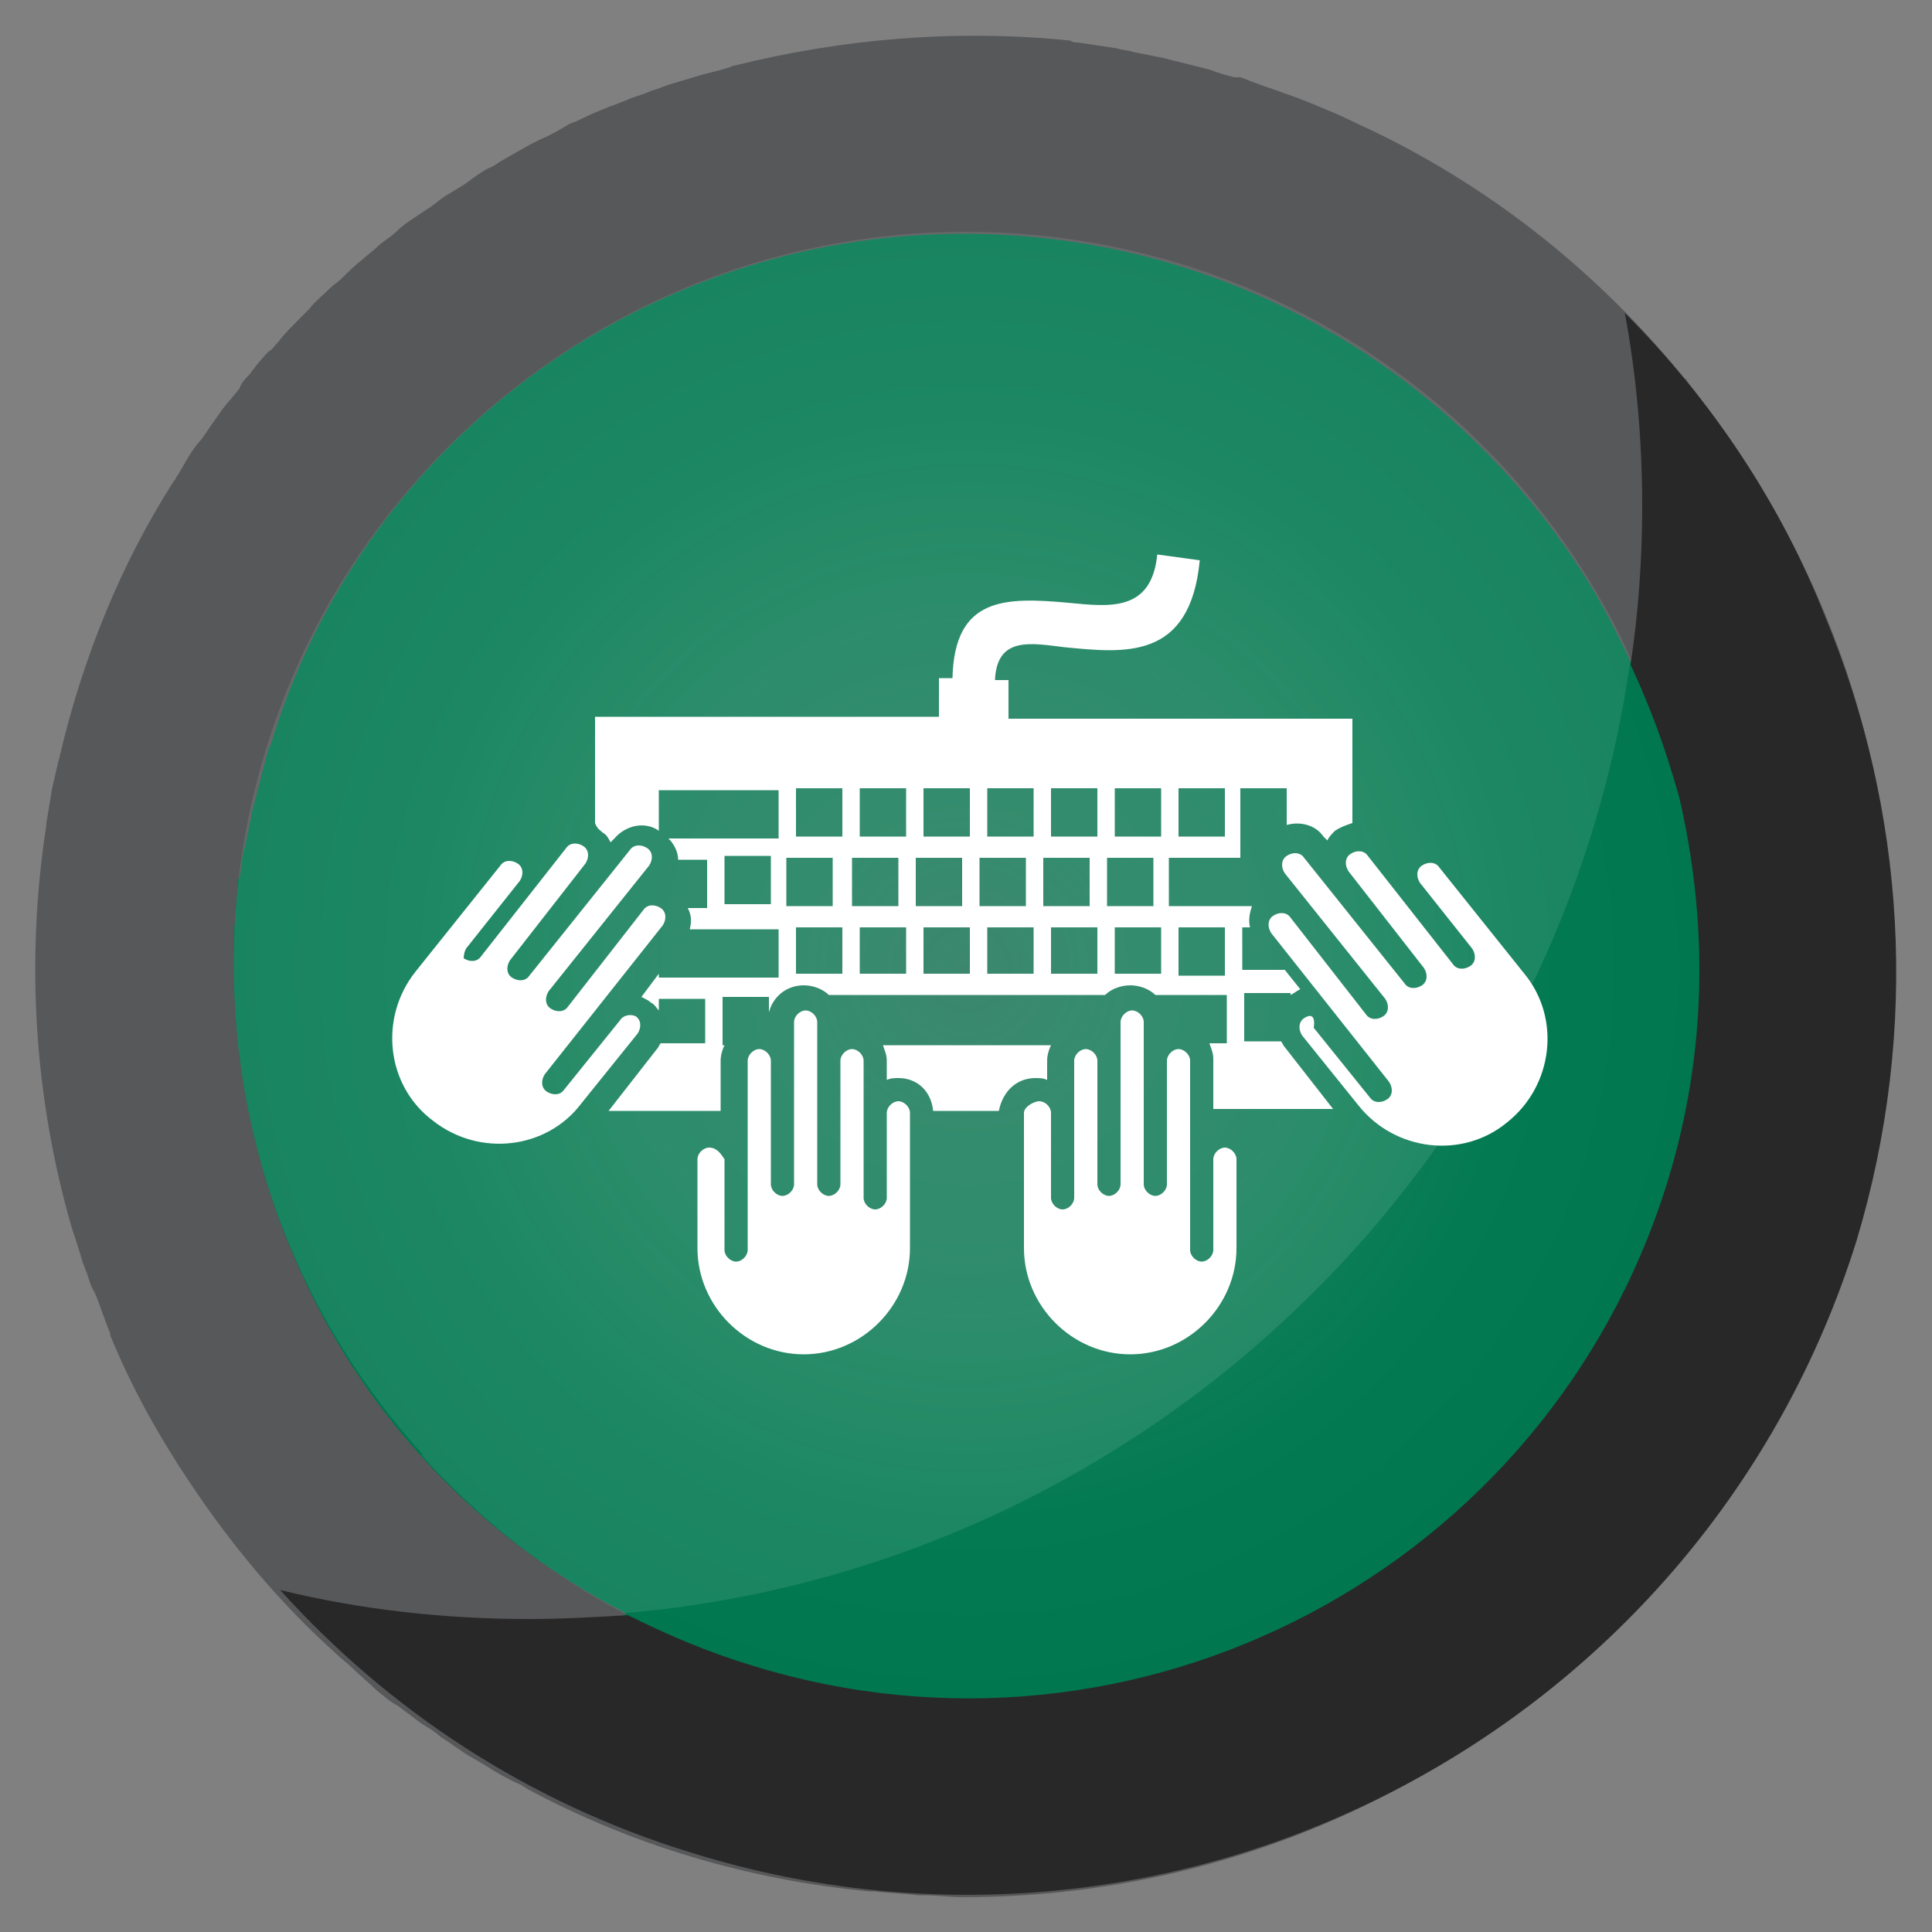 <?xml version="1.0" encoding="utf-8"?>
<!-- Generator: Adobe Illustrator 27.2.0, SVG Export Plug-In . SVG Version: 6.00 Build 0)  -->
<svg version="1.1" id="Layer_1" xmlns="http://www.w3.org/2000/svg" xmlns:xlink="http://www.w3.org/1999/xlink" x="0px" y="0px"
	 viewBox="0 0 100 100" style="enable-background:new 0 0 100 100;" xml:space="preserve">
<rect x="0" y="0" width="100" height="100" fill="#808080" stroke="none"/>
<style type="text/css">
	.st0{fill:url(#SVGID_1_);}
	.st1{fill:#57585A;}
	.st2{fill:#282828;}
	.st3{opacity:0.1;fill:#FFFFFF;enable-background:new    ;}
	.st4{fill:#FFFFFF;}
	.st5{fill-rule:evenodd;clip-rule:evenodd;fill:#FFFFFF;}
</style>
<radialGradient id="SVGID_1_" cx="50.052" cy="1538.1" r="38.476" gradientTransform="matrix(1 0 0 1 0 -1488)" gradientUnits="userSpaceOnUse">
	<stop  offset="0" style="stop-color:#007850;stop-opacity:0.7"/>
	<stop  offset="0.229" style="stop-color:#057F55;stop-opacity:0.8"/>
	<stop  offset="0.48" style="stop-color:#098057;stop-opacity:0.9"/>
	<stop  offset="0.74" style="stop-color:#047A52"/>
	<stop  offset="1" style="stop-color:#00774F"/>
</radialGradient>
<path class="st0" d="M83.2,30.5c-6.7-11.4-19.1-18.9-33.1-18.9c-21.2,0-38.5,17.3-38.5,38.5c0,9.9,3.7,19,9.9,25.8h-0.1
	c7,7.8,17.3,12.7,28.6,12.7c21.2,0,38.5-17.3,38.5-38.5C88.6,43,86.6,36.3,83.2,30.5z"/>
<path class="st1" d="M88.3,21c-0.3-0.4-0.7-0.9-1-1.3c0,0,0-0.1-0.1-0.1l0,0c-4.3-5.3-9.8-9.8-16.3-12.9l0,0c-0.7-0.3-1.4-0.7-2.2-1
	c-0.2-0.1-0.5-0.2-0.7-0.3c-0.5-0.2-1-0.4-1.6-0.6c-0.5-0.2-0.9-0.3-1.4-0.5c-0.3-0.1-0.5-0.2-0.8-0.3c-0.1,0-0.2,0-0.3,0
	c-0.4-0.1-0.8-0.2-1.3-0.4c-0.4-0.1-0.8-0.2-1.2-0.3S60.6,3.1,60.2,3c-0.5-0.1-1-0.2-1.5-0.3c-0.3-0.1-0.6-0.1-0.9-0.2
	c-0.7-0.1-1.3-0.2-2-0.3c-0.1,0-0.3,0-0.4-0.1C49.5,1.5,43.6,2,38,3.4c-0.1,0-0.2,0.1-0.3,0.1c-0.6,0.2-1.2,0.3-1.8,0.5
	c-0.3,0.1-0.7,0.2-1,0.3c-0.4,0.1-0.8,0.3-1.2,0.4c-0.4,0.2-0.9,0.3-1.3,0.5c-0.3,0.1-0.5,0.2-0.8,0.3c-0.5,0.2-1,0.4-1.4,0.6
	c-0.2,0.1-0.4,0.2-0.7,0.3C29,6.7,28.5,7,28,7.2c-0.2,0.1-0.4,0.2-0.6,0.3C26.9,7.8,26.5,8,26,8.3c-0.2,0.1-0.4,0.3-0.7,0.4
	c-0.4,0.2-0.8,0.5-1.2,0.8c-0.3,0.2-0.5,0.3-0.8,0.5c-0.4,0.2-0.7,0.5-1,0.7s-0.6,0.4-0.9,0.6c-0.3,0.2-0.6,0.4-0.9,0.7
	s-0.7,0.5-1,0.8c-0.2,0.2-0.5,0.4-0.7,0.6c-0.4,0.3-0.7,0.6-1.1,1c-0.2,0.2-0.4,0.3-0.6,0.5c-0.4,0.4-0.8,0.7-1.1,1.1
	c-0.2,0.2-0.3,0.3-0.5,0.5c-0.4,0.4-0.8,0.8-1.1,1.2c-0.2,0.2-0.3,0.4-0.5,0.5c-0.4,0.4-0.7,0.8-1,1.2c-0.2,0.2-0.4,0.4-0.5,0.7
	c-0.3,0.4-0.6,0.7-0.9,1.1c-0.2,0.3-0.5,0.7-0.7,1s-0.4,0.6-0.6,0.8c-0.4,0.5-0.7,1.1-1,1.6c-0.1,0.1-0.1,0.2-0.2,0.3
	C6.3,29.1,4.3,34,3.1,39.1c0,0.1-0.1,0.3-0.1,0.4c-0.1,0.4-0.2,0.9-0.3,1.3c-0.1,0.6-0.2,1.2-0.3,1.8v0.1
	c-1.1,7.1-0.6,14.2,1.3,20.8c0.2,0.6,0.4,1.2,0.6,1.9c0.1,0.2,0.1,0.3,0.2,0.5c0.1,0.3,0.2,0.7,0.4,1c0.3,0.7,0.5,1.4,0.8,2.1
	c0,0,0,0,0,0.1c1.1,2.7,2.5,5.2,4.1,7.6c2.2,3.3,4.7,6.3,7.6,8.9c0.3,0.3,0.6,0.5,0.8,0.7c0.4,0.4,0.9,0.8,1.3,1.2
	c0.4,0.3,0.7,0.6,1.1,0.8c0.4,0.3,0.8,0.6,1.2,0.9c0.3,0.2,0.7,0.4,1,0.7c0.5,0.3,1,0.7,1.5,1c0.2,0.1,0.5,0.3,0.7,0.4
	c0.6,0.4,1.3,0.8,2,1.1c0.1,0.1,0.2,0.1,0.3,0.2c5.4,2.9,11.4,4.7,17.7,5.3c0.1,0,0.2,0,0.3,0c0.7,0.1,1.5,0.1,2.2,0.2
	c0.1,0,0.2,0,0.3,0c0.7,0,1.4,0.1,2,0.1c8.9,0,17.2-2.4,24.3-6.6c0.1-0.1,0.2-0.1,0.3-0.2c0.4-0.3,0.9-0.5,1.3-0.8
	c0.3-0.2,0.6-0.3,0.8-0.5c0.2-0.2,0.5-0.3,0.7-0.5c0.5-0.3,0.9-0.6,1.4-1l0.1-0.1c7.7-5.7,13.7-13.7,16.9-23.5
	c0.1-0.3,0.2-0.5,0.3-0.7l0,0c0.2-0.7,0.4-1.4,0.6-2.1c0.1-0.3,0.2-0.7,0.2-1c0.1-0.4,0.2-0.8,0.3-1.2c0.1-0.4,0.1-0.7,0.2-1.1
	c0.1-0.4,0.1-0.7,0.2-1.1c0.1-0.4,0.1-0.8,0.2-1.2c0-0.3,0.1-0.7,0.1-1c0-0.4,0.1-0.8,0.1-1.2c0-0.3,0-0.6,0.1-0.9
	c0-0.5,0.1-0.9,0.1-1.4c0-0.2,0-0.4,0-0.6c0-0.5,0-0.9,0-1.4C98.1,39.1,94.4,29.1,88.3,21z M90.2,43c-1,3.1-1,6.2-1.3,9.5
	c-0.1,1.7-0.4,3.4-0.5,5c-0.1,0.7,0,1.6-0.1,2.4c0.1,0.2,0.1,0.5,0,0.7c-0.3,2.5-1.5,4.5-2.6,6.7c-1.2,2.1-2.1,4.3-3.6,6.2
	c-2.6,3.4-5.9,6.1-8.9,9.1c-1.4,1.5-2.9,2.8-4.8,3.7c-2,0.9-4,1.7-6.1,2.4c-4.4,1.4-8.7,1.3-13.3,1.2c-4.6-0.1-9.3,0.4-13.7-1.1
	c-0.6-0.2-1.1-0.6-1.3-1.1l0,0c-2.4,0-3-2.9-1.6-4.2C24.8,79.6,19,73.4,15.6,65.9C13.2,60.7,12,55,12.1,49.2v-0.1
	c0-0.5,0-1.1,0.1-1.6c0-0.1,0-0.2,0-0.3c0-0.5,0.1-1,0.1-1.4c0-0.1,0-0.3,0.1-0.4c0.1-0.4,0.1-0.9,0.2-1.3c0-0.1,0.1-0.3,0.1-0.4
	c0.1-0.5,0.2-0.9,0.3-1.4v-0.1c0.2-0.8,0.4-1.5,0.6-2.3c0.1-0.4,0.2-0.8,0.3-1.1c0-0.1,0-0.1,0.1-0.2c4.6-15.4,19-26.5,35.9-26.5
	c13.9,0,26,7.5,32.6,18.5c1,1.7,1.8,3.4,2.6,5.2c0.1,0,0.2-0.1,0.3-0.1c0.3-0.1,0.6-0.1,1,0c0.3,0,0.6,0.1,0.9,0.3s0.5,0.4,0.7,0.6
	c0.2,0.2,0.4,0.5,0.4,0.8c0.2,0.8,0.3,1.7,0.5,2.5c0,0.1,0,0.2,0,0.3C89.9,40.5,90.7,41.5,90.2,43z"/>
<path class="st2" d="M94.5,32c-2.3-5.9-5.9-11.3-10.4-15.8c0.6,3.2,0.9,6.6,0.9,10c0,2.8-0.2,5.5-0.6,8.2c1,2.2,1.7,4,2.5,6.8
	c1.5,6.4,1.5,13.2-0.6,20c-6.2,20-27.4,31.2-47.4,25c-2.3-0.7-4.4-1.6-6.4-2.6c-1.7,0.1-3.4,0.2-5.1,0.2c-4.5,0-8.8-0.5-12.9-1.5
	c5.6,6.2,12.8,11,21.3,13.6c25.4,7.9,52.4-6.4,60.3-31.7C99.4,53.2,98.6,41.9,94.5,32z"/>
<path class="st3" d="M84.4,34.1c-0.5-1.2-1.1-2.3-1.8-3.5C76,19.4,63.8,12,50,12c-20.9,0-37.9,17-37.9,37.9c0,9.8,3.7,18.7,9.8,25.4
	h-0.1c3,3.3,6.5,6.1,10.5,8.2C59.1,81.2,80.7,60.5,84.4,34.1z"/>
<g>
	<path class="st4" d="M36.7,59.4c-0.3,0-0.6,0.3-0.6,0.6v4.6c0,3,2.5,5.5,5.5,5.5s5.5-2.5,5.5-5.5v-7c0-0.3-0.3-0.6-0.6-0.6
		s-0.6,0.3-0.6,0.6V62c0,0.3-0.3,0.6-0.6,0.6s-0.6-0.3-0.6-0.6v-7.1c0-0.3-0.3-0.6-0.6-0.6s-0.6,0.3-0.6,0.6v6.4
		c0,0.3-0.3,0.6-0.6,0.6s-0.6-0.3-0.6-0.6v-8.4c0-0.3-0.3-0.6-0.6-0.6s-0.6,0.3-0.6,0.6v8.4c0,0.3-0.3,0.6-0.6,0.6s-0.6-0.3-0.6-0.6
		v-6.4c0-0.3-0.3-0.6-0.6-0.6s-0.6,0.3-0.6,0.6v9.8c0,0.3-0.3,0.6-0.6,0.6s-0.6-0.3-0.6-0.6V60C37.3,59.7,37.1,59.4,36.7,59.4z"/>
	<path class="st4" d="M62.8,60v4.7c0,0.3-0.3,0.6-0.6,0.6s-0.6-0.3-0.6-0.6v-9.8c0-0.3-0.3-0.6-0.6-0.6s-0.6,0.3-0.6,0.6v6.4
		c0,0.3-0.3,0.6-0.6,0.6s-0.6-0.3-0.6-0.6v-8.4c0-0.3-0.3-0.6-0.6-0.6S58,52.6,58,52.9v8.4c0,0.3-0.3,0.6-0.6,0.6s-0.6-0.3-0.6-0.6
		v-6.4c0-0.3-0.3-0.6-0.6-0.6s-0.6,0.3-0.6,0.6V62c0,0.3-0.3,0.6-0.6,0.6s-0.6-0.3-0.6-0.6v-4.4c0-0.3-0.3-0.6-0.6-0.6
		S53,57.3,53,57.6v7c0,3,2.5,5.5,5.5,5.5s5.5-2.5,5.5-5.5V60c0-0.3-0.3-0.6-0.6-0.6C63.1,59.4,62.8,59.7,62.8,60z"/>
	<path class="st4" d="M32.1,52.8l-2.9,3.6c-0.2,0.3-0.6,0.3-0.9,0.1s-0.3-0.6-0.1-0.9l6.1-7.7c0.2-0.3,0.2-0.7-0.1-0.9
		s-0.7-0.2-0.9,0.1l-3.9,5c-0.2,0.3-0.6,0.3-0.9,0.1s-0.3-0.6-0.1-0.9l5.2-6.5c0.2-0.3,0.2-0.7-0.1-0.9s-0.7-0.2-0.9,0.1l-5.2,6.5
		c-0.2,0.3-0.6,0.3-0.9,0.1s-0.3-0.6-0.1-0.9l3.9-5c0.2-0.3,0.2-0.7-0.1-0.9s-0.7-0.2-0.9,0.1l-4.4,5.6c-0.2,0.3-0.6,0.3-0.9,0.1
		c0,0,0-0.4,0.2-0.6l2.7-3.4c0.2-0.3,0.2-0.7-0.1-0.9s-0.7-0.2-0.9,0.1l-4.4,5.5c-1.9,2.4-1.5,5.9,0.9,7.7c2.4,1.9,5.9,1.5,7.7-0.9
		l2.9-3.6c0.2-0.3,0.2-0.7-0.1-0.9C32.7,52.5,32.3,52.5,32.1,52.8z"/>
	<path class="st4" d="M67.5,52.7c-0.3,0.2-0.3,0.6-0.1,0.9l2.9,3.6c1.9,2.4,5.4,2.8,7.7,0.9c2.4-1.9,2.8-5.4,0.9-7.7l-4.4-5.5
		c-0.2-0.3-0.6-0.3-0.9-0.1s-0.3,0.6-0.1,0.9l2.7,3.4c0.2,0.3,0.2,0.7-0.1,0.9c-0.3,0.2-0.7,0.2-0.9-0.1l-4.4-5.6
		c-0.2-0.3-0.6-0.3-0.9-0.1s-0.3,0.6-0.1,0.9l3.9,5c0.2,0.3,0.2,0.7-0.1,0.9s-0.7,0.2-0.9-0.1l-5.2-6.5c-0.2-0.3-0.6-0.3-0.9-0.1
		s-0.3,0.6-0.1,0.9l5.2,6.5c0.2,0.3,0.2,0.7-0.1,0.9s-0.7,0.2-0.9-0.1l-3.9-5c-0.2-0.3-0.6-0.3-0.9-0.1s-0.3,0.6-0.1,0.9l6.1,7.7
		c0.2,0.3,0.2,0.7-0.1,0.9c-0.3,0.2-0.7,0.2-0.9-0.1L68,53.2C68.1,52.5,67.8,52.5,67.5,52.7z"/>
	<g>
		<path class="st5" d="M31.2,43.1c0.2,0.1,0.3,0.3,0.4,0.5l0.2-0.2c0.6-0.7,1.6-0.9,2.3-0.4v-2.1h6.2v2.5h-5.7
			c0.3,0.3,0.5,0.7,0.5,1.1h1.5V47h-1c0.2,0.4,0.2,0.7,0.1,1.1h4.6v2.5h-6.2v-0.2l-0.9,1.2c0.2,0.1,0.4,0.2,0.5,0.3
			c0.2,0.1,0.3,0.3,0.4,0.4v-0.6h2.4V54h-2.3c-0.1,0.1-0.1,0.2-0.2,0.3l-2.5,3.2h5.8v-2.6c0-0.3,0.1-0.6,0.2-0.8h-0.1v-2.5h2.4v0.8
			c0.2-0.8,0.9-1.4,1.8-1.4c0.5,0,1,0.2,1.3,0.5h14.3c0.3-0.3,0.8-0.5,1.3-0.5s1,0.2,1.3,0.5h3.7V54h-0.9c0.1,0.3,0.2,0.5,0.2,0.8
			v2.6H69l-2.5-3.2c-0.1-0.1-0.1-0.2-0.2-0.3h-1.9v-2.5h2.4v0.1c0.2-0.1,0.3-0.2,0.5-0.3l-0.8-1h-2.2V48h0.4c-0.1-0.4,0-0.8,0.1-1.1
			h-4.3v-2.5h3.7v-3.6h2.4v1.9c0.7-0.2,1.5,0,1.9,0.6l0.2,0.2c0.1-0.2,0.2-0.3,0.4-0.5c0.3-0.2,0.6-0.3,0.9-0.4v-5.4H52.2v-2h-0.7
			c0.1-2.3,1.9-1.9,3.6-1.7c3.1,0.3,6.5,0.7,7-4.5l-2.2-0.3c-0.3,3-2.5,2.7-4.6,2.5c-3.3-0.3-5.9-0.3-6,3.9h-0.7v2H30.8v5.5
			C30.9,42.9,31.1,43,31.2,43.1z M39.9,46.8h-2.4v-2.5h2.4V46.8z M61,48h2.4v2.5H61V48z M61,40.8h2.4v2.5H61V40.8z M53.5,50.4h-2.4
			V48h2.4V50.4z M60.1,50.4h-2.4V48h2.4V50.4z M57.7,40.8h2.4v2.5h-2.4V40.8z M57.3,44.4h2.4v2.5h-2.4V44.4z M56.8,50.4h-2.4V48h2.4
			V50.4z M54.4,40.8h2.4v2.5h-2.4V40.8z M54,44.4h2.4v2.5H54V44.4z M51.1,40.8h2.4v2.5h-2.4V40.8z M50.7,44.4h2.4v2.5h-2.4V44.4z
			 M43.6,50.4h-2.4V48h2.4V50.4z M46.9,50.4h-2.4V48h2.4V50.4z M50.2,50.4h-2.4V48h2.4V50.4z M47.8,40.8h2.4v2.5h-2.4V40.8z
			 M47.4,44.4h2.4v2.5h-2.4V44.4z M44.5,40.8h2.4v2.5h-2.4V40.8z M44.1,44.4h2.4v2.5h-2.4V44.4z M41.2,40.8h2.4v2.5h-2.4V40.8z
			 M40.7,44.4h2.4v2.5h-2.4V44.4z"/>
		<path class="st5" d="M53.6,55.8c0.2,0,0.4,0,0.6,0.1v-1c0-0.3,0.1-0.6,0.2-0.8h-8.7c0.1,0.3,0.2,0.5,0.2,0.8v1
			c0.2-0.1,0.4-0.1,0.6-0.1c1,0,1.7,0.7,1.8,1.7h3.4C51.9,56.5,52.6,55.8,53.6,55.8z"/>
	</g>
</g>
</svg>
